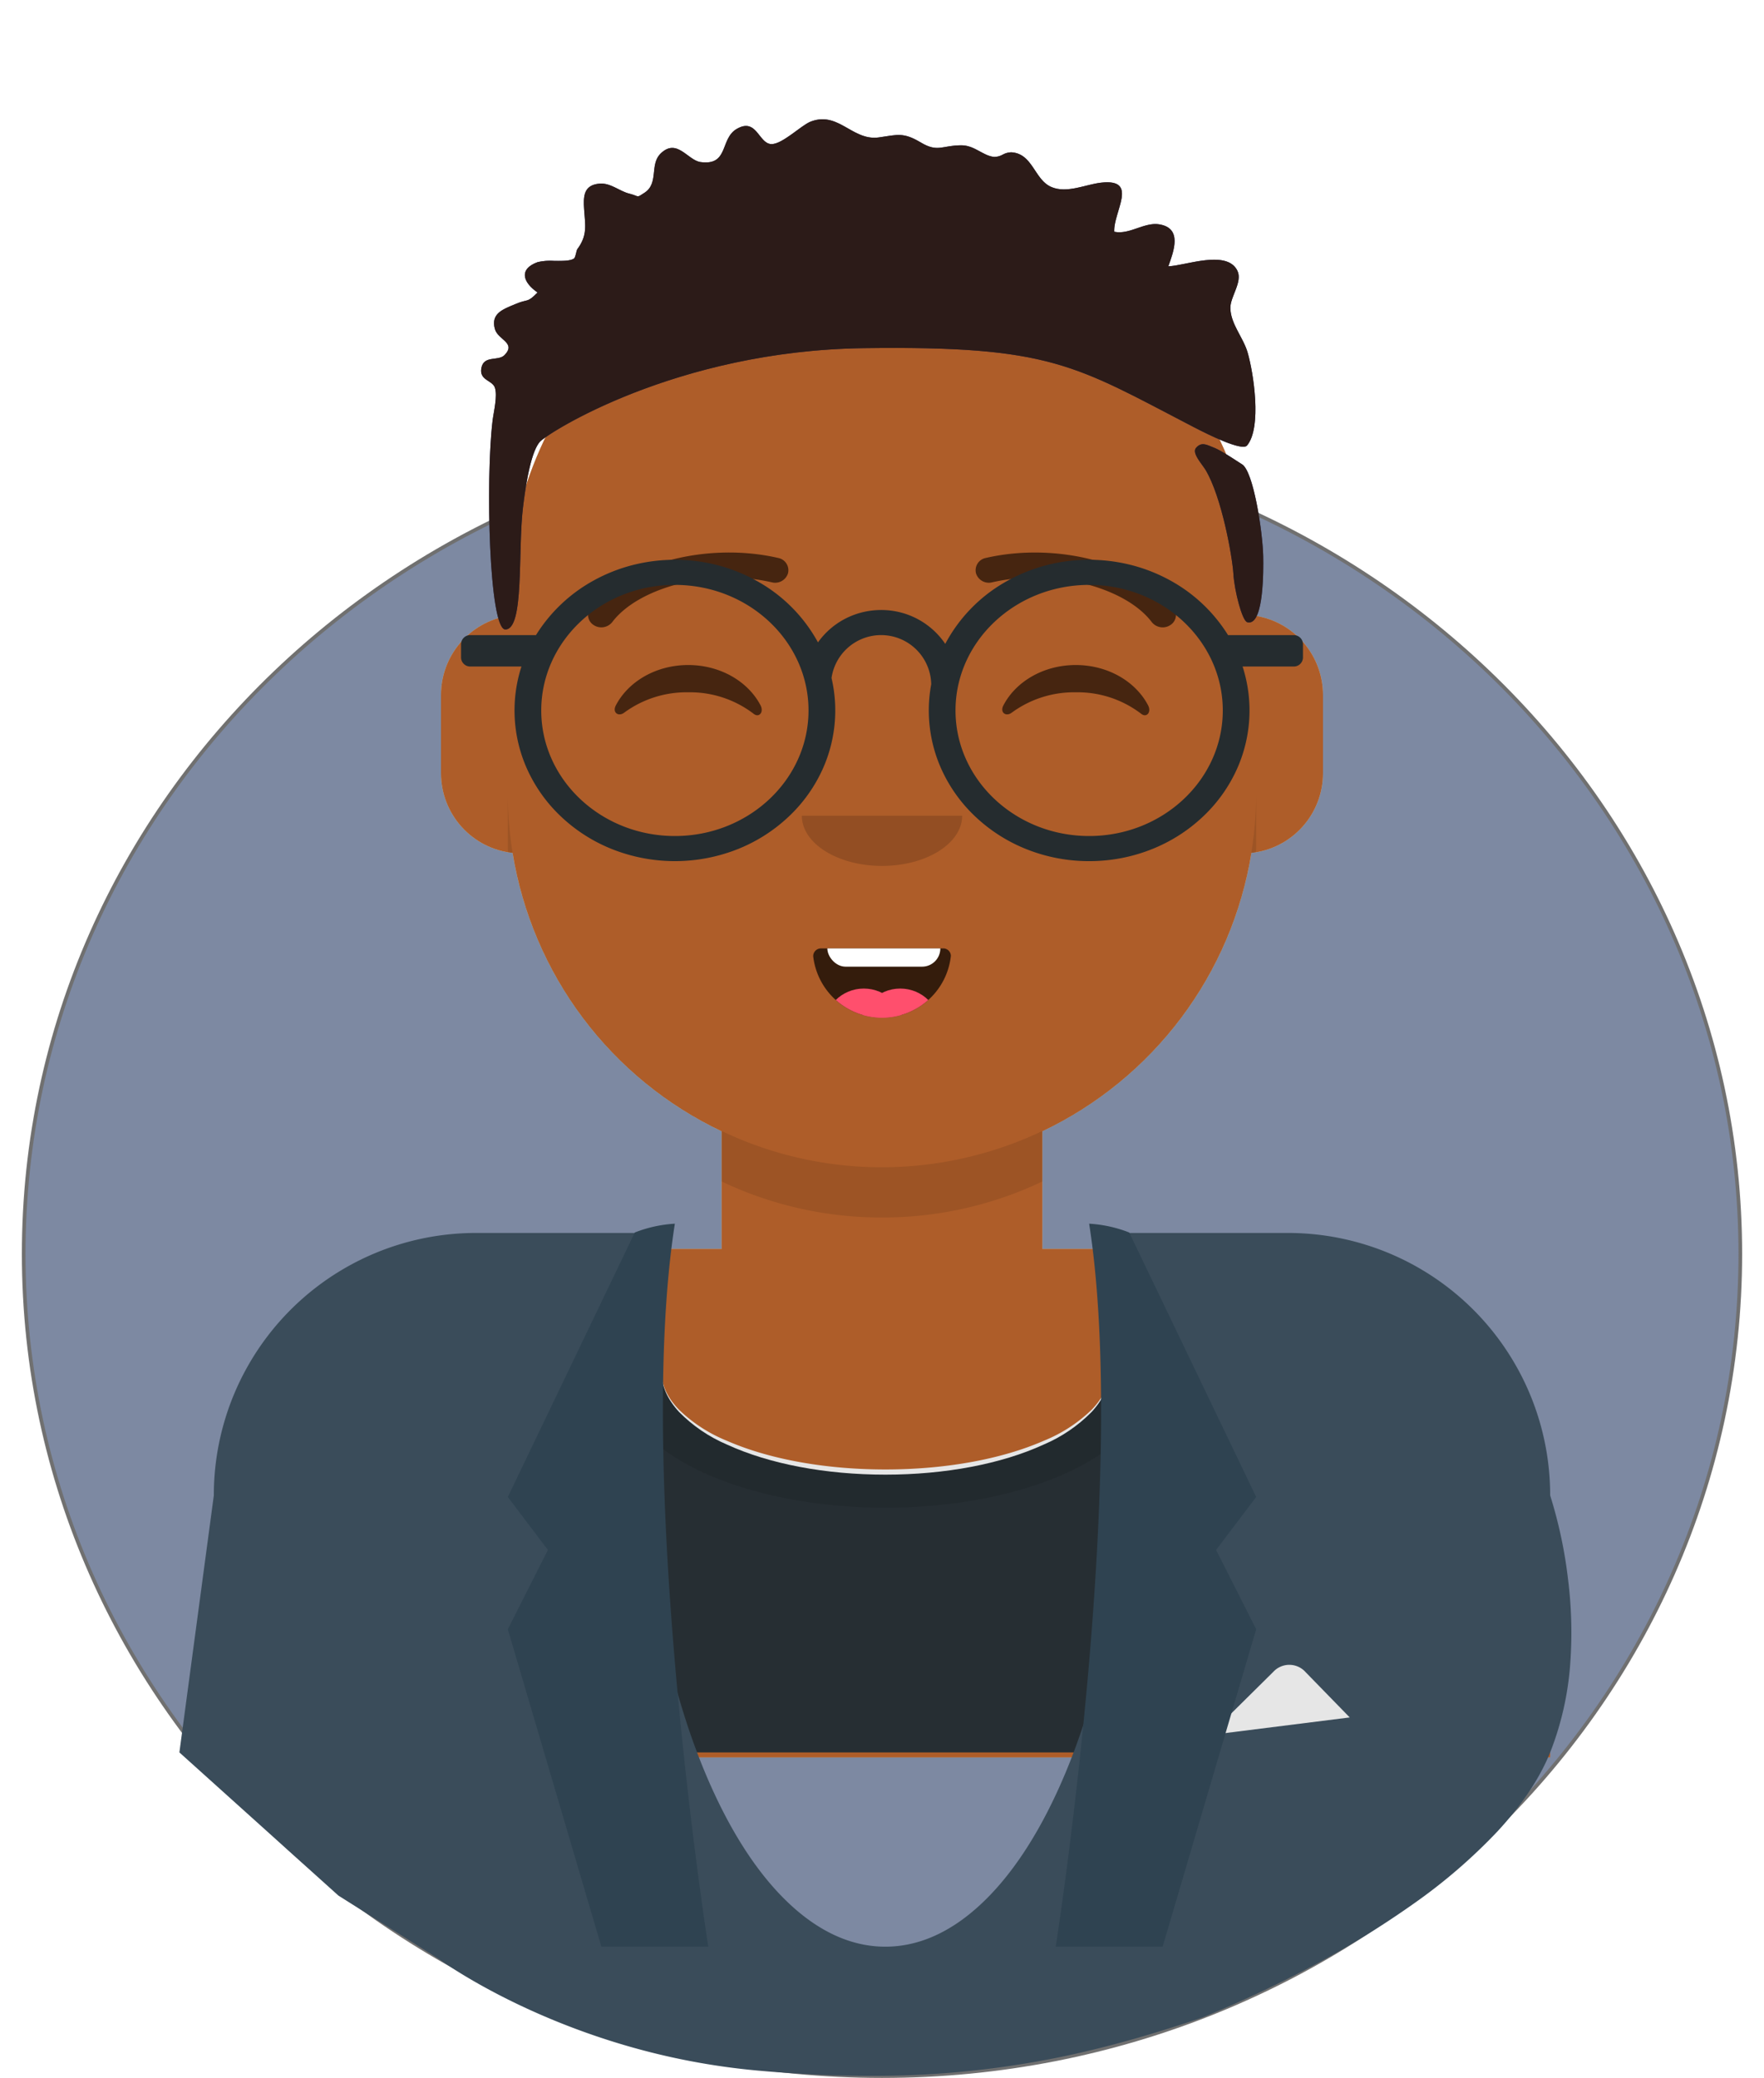 <svg xmlns="http://www.w3.org/2000/svg" xmlns:xlink="http://www.w3.org/1999/xlink" width="484" height="569.94" viewBox="0 0 484 569.94"><defs><clipPath id="a"><path d="M0,420.165V352.684a72,72,0,0,1,72-72h67.333V248.418a102.794,102.794,0,0,1-57.357-76.344A22,22,0,0,1,62.333,150.2V128.763a22,22,0,0,1,18.334-21.7v-4.4a102.667,102.667,0,0,1,205.333,0v4.4a22.007,22.007,0,0,1,18.333,21.7V150.2a22,22,0,0,1-19.643,21.875,102.794,102.794,0,0,1-57.357,76.344v32.266h67.333a72,72,0,0,1,72,72v67.481Z" fill="#060400"/></clipPath><clipPath id="b"><path d="M366.667,106.017H0V72A71.94,71.94,0,0,1,72,0h50.943a13.219,13.219,0,0,0-.11,1.7c0,3.8,1.624,7.482,4.826,10.95a41.006,41.006,0,0,0,13.162,8.942c11.6,5.314,27.023,8.24,43.428,8.24s31.828-2.926,43.428-8.24a41,41,0,0,0,13.162-8.942c3.2-3.468,4.826-7.152,4.826-10.95a13.216,13.216,0,0,0-.11-1.7h49.111a71.94,71.94,0,0,1,72,72v34.016Z" transform="translate(0 0)" fill="#e6e6e6"/></clipPath><clipPath id="c"><path d="M.008,2.128A19,19,0,0,0,18.89,19,19,19,0,0,0,37.782,2.04,2.1,2.1,0,0,0,35.933,0H1.977A2.132,2.132,0,0,0,.008,2.128Z" transform="translate(0)" fill="rgba(0,0,0,0.7)"/></clipPath><clipPath id="d"><rect width="484" height="482.031" fill="none"/></clipPath><clipPath id="e"><path d="M6.656,139.933c-4.472-.023-5.445-40.959-3.515-57.2.3-2.494,1.439-6.954.612-9.2C3.031,71.58-.5,71.584.061,68.319.7,64.6,4.691,66.45,6.428,64.672c3.29-3.365-1.785-4.161-2.628-7.106-1.251-4.377,2.364-5.5,5.623-6.887,3.605-1.528,3.137-.186,6.062-3.179-3.909-2.69-5.321-6.356.03-8.322a15.43,15.43,0,0,1,4.585-.341c2.181.022,4.4.043,5.379-.643.465-.329.648-2.2.934-2.587,2.843-3.822,2.142-6.587,1.855-10.876-.238-3.509-.206-6.731,4.269-7.083,2.985-.232,5.412,2.058,8.087,2.732,2.968.749,1.853,1.294,4.178-.208,4.082-2.641,1.3-7.785,4.541-10.855,4.44-4.211,7.352,1.962,10.918,2.429C68,12.761,65.516,5.376,70.1,2.67c5.478-3.231,6.008,3.876,9.43,4.129,2.965.219,8.3-5.155,10.887-6.156C94.6-.98,97.634.775,100.712,2.53c2.561,1.46,5.155,2.92,8.469,2.436,5.3-.775,6.727-1.407,11.507,1.424,4.64,2.748,5.744.783,11,.744,3.712-.026,5.986,2.887,9.091,3.191a4.807,4.807,0,0,0,2.343-.631,5.111,5.111,0,0,1,2.35-.637c5.935.338,6.31,7.546,11.025,9.531,4.308,1.813,9.374-.735,13.649-1.206,10.433-1.15,3.288,8,3.584,13.465,2.1.46,4.222-.262,6.338-.986,2-.683,4.006-1.368,5.989-1.046,6.42,1.041,4,7.29,2.51,11.5,4.447-.074,16.058-4.713,18.94,1.218,1.485,3.059-1.977,7.141-1.921,10.25.081,4.377,3.5,8,4.716,12.139,1.635,5.592,3.965,20.578-.134,25.542-1.368,1.657-10.708-3-14.6-5.017C162.846,67.474,156.5,62.075,104.95,62.78S18.09,86.168,16.1,88.488c-1.383,1.615-3.147,5.925-4.6,17.931s.4,33.514-4.841,33.514Zm203.542-2c-1.379-.4-3.486-8.533-3.787-13.291s-3.178-20.947-7.593-28.4c-1.008-1.7-3.9-4.69-2.648-6.129,1.548-1.785,3.051-.75,4.942-.036,2.044.775,7.217,4.312,7.58,4.5,3.221,1.7,5.772,18.768,5.9,25.294.074,3.86.141,18.137-3.851,18.136A1.913,1.913,0,0,1,210.2,137.936Z" transform="translate(0 0)" fill="#2e3257"/></clipPath><filter id="f" x="126.5" y="151.535" width="231" height="84.655" filterUnits="userSpaceOnUse"><feOffset dy="2" input="SourceAlpha"/><feGaussianBlur result="g"/><feFlood flood-opacity="0.102"/><feComposite operator="in" in2="g"/><feComposite in="SourceGraphic"/></filter></defs><g transform="translate(-448.5 -45.06)"><g transform="translate(454.5 163)" fill="#7d89a2"><path d="M 236 451.5 C 220.02 451.5 204.05 449.958 188.534 446.918 C 173.413 443.955 158.539 439.533 144.326 433.776 C 130.371 428.124 116.912 421.128 104.322 412.983 C 91.852 404.915 80.125 395.65 69.469 385.445 C 58.812 375.24 49.138 364.011 40.714 352.071 C 32.209 340.016 24.905 327.129 19.003 313.767 C 12.993 300.16 8.377 285.919 5.284 271.442 C 2.109 256.588 0.5 241.299 0.5 226 C 0.5 210.701 2.109 195.412 5.284 180.558 C 8.377 166.081 12.993 151.84 19.003 138.233 C 24.905 124.871 32.209 111.984 40.714 99.929 C 49.138 87.989 58.812 76.76 69.469 66.555 C 80.125 56.35 91.852 47.085 104.322 39.017 C 116.912 30.872 130.371 23.876 144.326 18.224 C 158.539 12.467 173.413 8.045 188.534 5.082 C 204.05 2.042 220.02 0.5 236 0.5 C 251.98 0.5 267.95 2.042 283.466 5.082 C 298.587 8.045 313.461 12.467 327.674 18.224 C 341.629 23.876 355.088 30.872 367.678 39.017 C 380.148 47.085 391.875 56.35 402.531 66.555 C 413.188 76.76 422.862 87.989 431.286 99.929 C 439.791 111.984 447.095 124.871 452.997 138.233 C 459.007 151.84 463.623 166.081 466.716 180.558 C 469.891 195.412 471.5 210.701 471.5 226 C 471.5 241.299 469.891 256.588 466.716 271.442 C 463.623 285.919 459.007 300.16 452.997 313.767 C 447.095 327.129 439.791 340.016 431.286 352.071 C 422.862 364.011 413.188 375.24 402.531 385.445 C 391.875 395.65 380.148 404.915 367.678 412.983 C 355.088 421.128 341.629 428.124 327.674 433.776 C 313.461 439.533 298.587 443.955 283.466 446.918 C 267.95 449.958 251.98 451.5 236 451.5 Z" stroke="none"/><path d="M 236 1 C 220.052 1 204.115 2.539 188.63 5.573 C 173.54 8.53 158.697 12.942 144.514 18.687 C 130.588 24.327 117.157 31.309 104.593 39.437 C 92.15 47.487 80.448 56.733 69.814 66.916 C 59.181 77.099 49.528 88.303 41.122 100.218 C 32.637 112.246 25.349 125.104 19.461 138.435 C 13.464 152.011 8.859 166.218 5.773 180.662 C 2.606 195.482 1 210.736 1 226 C 1 241.264 2.606 256.518 5.773 271.338 C 8.859 285.782 13.464 299.989 19.461 313.565 C 25.349 326.896 32.637 339.754 41.122 351.782 C 49.528 363.697 59.181 374.901 69.814 385.084 C 80.448 395.267 92.15 404.513 104.593 412.563 C 117.157 420.691 130.588 427.673 144.514 433.313 C 158.697 439.058 173.54 443.47 188.63 446.427 C 204.115 449.461 220.052 451 236 451 C 251.948 451 267.885 449.461 283.37 446.427 C 298.46 443.47 313.303 439.058 327.486 433.313 C 341.412 427.673 354.843 420.691 367.407 412.563 C 379.85 404.513 391.552 395.267 402.186 385.084 C 412.819 374.901 422.472 363.697 430.878 351.782 C 439.363 339.754 446.651 326.896 452.539 313.565 C 458.536 299.989 463.141 285.782 466.227 271.338 C 469.394 256.518 471 241.264 471 226 C 471 210.736 469.394 195.482 466.227 180.662 C 463.141 166.218 458.536 152.011 452.539 138.435 C 446.651 125.104 439.363 112.246 430.878 100.218 C 422.472 88.303 412.819 77.099 402.186 66.916 C 391.552 56.733 379.85 47.487 367.407 39.437 C 354.843 31.309 341.412 24.327 327.486 18.687 C 313.303 12.942 298.46 8.53 283.37 5.573 C 267.885 2.539 251.948 1 236 1 M 236 0 C 366.339 0 472 101.184 472 226 C 472 350.816 366.339 452 236 452 C 105.661 452 0 350.816 0 226 C 0 101.184 105.661 0 236 0 Z" stroke="none" fill="#707070"/></g><g transform="translate(448.5 45.06)"><g transform="translate(58.667 61.866)"><path d="M0,420.165V352.684a72,72,0,0,1,72-72h67.333V248.418a102.794,102.794,0,0,1-57.357-76.344A22,22,0,0,1,62.333,150.2V128.763a22,22,0,0,1,18.334-21.7v-4.4a102.667,102.667,0,0,1,205.333,0v4.4a22.007,22.007,0,0,1,18.333,21.7V150.2a22,22,0,0,1-19.643,21.875,102.794,102.794,0,0,1-57.357,76.344v32.266h67.333a72,72,0,0,1,72,72v67.481Z" fill="#d0c6ac"/><g clip-path="url(#a)"><g transform="translate(-58.667)"><rect width="484" height="420.165" fill="#ae5d29"/></g><path d="M102.667,119.543A102.023,102.023,0,0,1,62.7,111.474a102.676,102.676,0,0,1-17.439-9.466A103.235,103.235,0,0,1,17.534,74.278,102.676,102.676,0,0,1,8.068,56.838,102.023,102.023,0,0,1,0,16.876V3.746C.348,60,46.4,105.767,102.667,105.767A102.783,102.783,0,0,0,205.333,3.1V16.876a102.023,102.023,0,0,1-8.068,39.962A102.676,102.676,0,0,1,187.8,74.278a103.235,103.235,0,0,1-27.731,27.731,102.676,102.676,0,0,1-17.439,9.466A102.023,102.023,0,0,1,102.667,119.543Z" transform="translate(80.667 152.531)" fill="rgba(0,0,0,0.1)"/></g></g><g transform="translate(49.22 335.635)"><g transform="translate(9.446 39.003)"><path d="M366.667,100.969H0V72A71.94,71.94,0,0,1,72,0h50.943a12,12,0,0,0-.11,1.616c0,3.617,1.624,7.126,4.826,10.429a41.131,41.131,0,0,0,13.162,8.516c11.6,5.061,27.023,7.848,43.428,7.848s31.828-2.787,43.428-7.848a41.129,41.129,0,0,0,13.162-8.516c3.2-3.3,4.826-6.812,4.826-10.429A11.988,11.988,0,0,0,245.557,0h49.111a71.94,71.94,0,0,1,72,72v28.968Z" transform="translate(0 0)" fill="#e6e6e6"/><g transform="translate(0 0)" clip-path="url(#b)"><g transform="translate(-58.667 -38.048)"><rect width="484" height="144.065" fill="#262e33"/></g><g transform="translate(111.586 -31.587)" opacity="0.6"><ellipse cx="72.664" cy="35.249" rx="72.664" ry="35.249" transform="translate(0 0)" fill="rgba(0,0,0,0.16)"/></g></g></g><g transform="translate(9.446)"><path d="M180.1,231.2c-9.771,0-20.211-.5-31.028-1.472a189.814,189.814,0,0,1-35.72-6.766,196.909,196.909,0,0,1-27.54-10.276c-15.12-6.975-23.908-13.433-24-13.5L34.182,181.741-9.446,142.476,0,72A71.94,71.94,0,0,1,72,0h49.252a306.194,306.194,0,0,0-3.919,49.45c0,39.081,6.961,75.822,19.6,103.457,6.146,13.437,13.3,23.986,21.27,31.355,8.25,7.629,17.013,11.5,26.047,11.5s17.8-3.868,26.047-11.5c7.968-7.369,15.125-17.919,21.27-31.355,12.639-27.634,19.6-64.376,19.6-103.457A306.2,306.2,0,0,0,247.248,0h47.418a71.94,71.94,0,0,1,72,72,125.182,125.182,0,0,1,4.912,23.077,116.837,116.837,0,0,1,.614,22.706,82.484,82.484,0,0,1-5.526,24.693c-2.874,7.115-7.74,14.406-14.464,21.671A150.893,150.893,0,0,1,329.161,184a254,254,0,0,1-28.149,17.268,323.332,323.332,0,0,1-29.787,13.923c-7.663,2.586-14.58,4.723-21.148,6.533-7.465,2.057-14.533,3.711-21.61,5.057A256.046,256.046,0,0,1,180.1,231.2Z" transform="translate(0 2.544)" fill="#3a4c5a"/><path d="M0,20.3,17.519,2.968a5.982,5.982,0,0,1,8.9.1L38.5,15.463Z" transform="translate(273.167 119.964)" fill="#e6e6e6"/><path d="M45.833,0C34.833,70.132,55,198.3,55,198.3H25.667L0,111.244,11,89.479,0,74.969,34.833,2.418A35.882,35.882,0,0,1,45.833,0Z" transform="translate(80.667)" fill="#2f4351"/><path d="M-20.833,0C-9.833,70.132-30,198.3-30,198.3H-.667L25,111.244,14,89.479l11-14.51L-9.833,2.418A35.882,35.882,0,0,0-20.833,0Z" transform="translate(261)" fill="#2f4351"/></g></g><g transform="translate(139.333 141.077)"><g transform="translate(3.667 89.543)"><rect width="198" height="75.767" fill="none"/><g transform="translate(80.115 29.519)"><path d="M.008,2.128A19,19,0,0,0,18.89,19,19,19,0,0,0,37.782,2.04,2.1,2.1,0,0,0,35.933,0H1.977A2.132,2.132,0,0,0,.008,2.128Z" transform="translate(0)" fill="rgba(0,0,0,0.7)"/><g clip-path="url(#c)"><rect width="31" height="16" rx="5" transform="translate(3.89 -11)" fill="#fff"/><g transform="translate(2.89 11)"><circle cx="11" cy="11" r="11" fill="#ff4f6d"/><circle cx="11" cy="11" r="11" transform="translate(10)" fill="#ff4f6d"/></g></g></g></g><g transform="translate(51.333 68.88)"><rect width="102.667" height="41.328" fill="none"/><path d="M0,0C0,7.608,9.85,13.776,22,13.776h0C34.15,13.776,44,7.608,44,0" transform="translate(29.333 13.776)" fill="rgba(0,0,0,0.16)"/></g><g transform="translate(0 13.776)"><rect width="205.333" height="75.767" fill="none"/><path d="M.294,11.1C3.679,4.561,11.3,0,20.162,0c8.83,0,16.429,4.529,19.833,11.033,1.011,1.932-.428,3.513-1.879,2.342A28.706,28.706,0,0,0,20.162,7.48,28.9,28.9,0,0,0,2.635,13.038C1,14.293-.7,13.015.294,11.1Z" transform="translate(29.333 27.552)" fill="rgba(0,0,0,0.6)"/><path d="M.294,11.1C3.679,4.561,11.3,0,20.162,0c8.83,0,16.429,4.529,19.833,11.033,1.011,1.932-.428,3.513-1.879,2.342A28.706,28.706,0,0,0,20.162,7.48,28.9,28.9,0,0,0,2.635,13.038C1,14.293-.7,13.015.294,11.1Z" transform="translate(135.667 27.552)" fill="rgba(0,0,0,0.6)"/></g><g transform="translate(22 10.467)"><path d="M6.656,19.08c7.177-9.486,26.854-14.805,43.8-10.9a3.687,3.687,0,0,0,4.435-2.523A3.437,3.437,0,0,0,52.208,1.5C32.524-3.045,9.739,3.115.678,15.09a3.312,3.312,0,0,0,.865,4.8A3.821,3.821,0,0,0,6.656,19.08Z" transform="translate(0 0)" fill="rgba(0,0,0,0.6)"/><path d="M18.345,19.08c-7.177-9.486-26.854-14.805-43.8-10.9a3.687,3.687,0,0,1-4.435-2.523A3.437,3.437,0,0,1-27.208,1.5c19.684-4.54,42.469,1.619,51.53,13.595a3.312,3.312,0,0,1-.865,4.8A3.821,3.821,0,0,1,18.345,19.08Z" transform="translate(136.334 0)" fill="rgba(0,0,0,0.6)"/></g></g><rect width="484" height="482.031" fill="none"/><g clip-path="url(#d)"><g transform="translate(-1.833)"><g transform="translate(133.834 32.718)"><path d="M6.656,139.933c-4.472-.023-5.445-40.959-3.515-57.2.3-2.494,1.439-6.954.612-9.2C3.031,71.58-.5,71.584.061,68.319.7,64.6,4.691,66.45,6.428,64.672c3.29-3.365-1.785-4.161-2.628-7.106-1.251-4.377,2.364-5.5,5.623-6.887,3.605-1.528,3.137-.186,6.062-3.179-3.909-2.69-5.321-6.356.03-8.322a15.43,15.43,0,0,1,4.585-.341c2.181.022,4.4.043,5.379-.643.465-.329.648-2.2.934-2.587,2.843-3.822,2.142-6.587,1.855-10.876-.238-3.509-.206-6.731,4.269-7.083,2.985-.232,5.412,2.058,8.087,2.732,2.968.749,1.853,1.294,4.178-.208,4.082-2.641,1.3-7.785,4.541-10.855,4.44-4.211,7.352,1.962,10.918,2.429C68,12.761,65.516,5.376,70.1,2.67c5.478-3.231,6.008,3.876,9.43,4.129,2.965.219,8.3-5.155,10.887-6.156C94.6-.98,97.634.775,100.712,2.53c2.561,1.46,5.155,2.92,8.469,2.436,5.3-.775,6.727-1.407,11.507,1.424,4.64,2.748,5.744.783,11,.744,3.712-.026,5.986,2.887,9.091,3.191a4.807,4.807,0,0,0,2.343-.631,5.111,5.111,0,0,1,2.35-.637c5.935.338,6.31,7.546,11.025,9.531,4.308,1.813,9.374-.735,13.649-1.206,10.433-1.15,3.288,8,3.584,13.465,2.1.46,4.222-.262,6.338-.986,2-.683,4.006-1.368,5.989-1.046,6.42,1.041,4,7.29,2.51,11.5,4.447-.074,16.058-4.713,18.94,1.218,1.485,3.059-1.977,7.141-1.921,10.25.081,4.377,3.5,8,4.716,12.139,1.635,5.592,3.965,20.578-.134,25.542-1.368,1.657-10.708-3-14.6-5.017C162.846,67.474,156.5,62.075,104.95,62.78S18.09,86.168,16.1,88.488c-1.383,1.615-3.147,5.925-4.6,17.931s.4,33.514-4.841,33.514Zm203.542-2c-1.379-.4-3.486-8.533-3.787-13.291s-3.178-20.947-7.593-28.4c-1.008-1.7-3.9-4.69-2.648-6.129,1.548-1.785,3.051-.75,4.942-.036,2.044.775,7.217,4.312,7.58,4.5,3.221,1.7,5.772,18.768,5.9,25.294.074,3.86.141,18.137-3.851,18.136A1.913,1.913,0,0,1,210.2,137.936Z" transform="translate(0 0)" fill="#2e3257"/><g transform="translate(0 0)" clip-path="url(#e)"><g transform="translate(-132 -32.718)"><rect width="484" height="482.031" fill="#2c1b18"/></g></g></g><g transform="translate(113.667 146.369)"><g transform="matrix(1, 0, 0, 1, -111.83, -146.37)" filter="url(#f)"><path d="M172.333,82.655a46.177,46.177,0,0,1-17.126-3.248,44.114,44.114,0,0,1-13.986-8.857,41.15,41.15,0,0,1-9.429-13.136A39.185,39.185,0,0,1,129,34.15a13.749,13.749,0,0,0-27.352-1.725,39.18,39.18,0,0,1-2.434,24.989,41.15,41.15,0,0,1-9.43,13.136,44.114,44.114,0,0,1-13.986,8.857,46.783,46.783,0,0,1-34.254,0,44.116,44.116,0,0,1-13.986-8.857,41.15,41.15,0,0,1-9.43-13.136,39.158,39.158,0,0,1-1.557-28.141H2.5a2.5,2.5,0,0,1-2.5-2.5v-3.61a2.5,2.5,0,0,1,2.5-2.5H20.553A42.975,42.975,0,0,1,36.355,5.7,45.335,45.335,0,0,1,46.91,1.492,46.782,46.782,0,0,1,58.667,0,46,46,0,0,1,82,6.285,42.561,42.561,0,0,1,97.929,22.652a21.127,21.127,0,0,1,7.4-6.449,21.465,21.465,0,0,1,9.922-2.426,21.163,21.163,0,0,1,17.6,9.289A42.472,42.472,0,0,1,148.789,6.408,45.967,45.967,0,0,1,172.333,0,46.785,46.785,0,0,1,184.09,1.492,45.334,45.334,0,0,1,194.645,5.7a42.974,42.974,0,0,1,15.8,14.965H228.5a2.5,2.5,0,0,1,2.5,2.5v3.61a2.5,2.5,0,0,1-2.5,2.5H214.432a39.159,39.159,0,0,1-1.557,28.141,41.15,41.15,0,0,1-9.43,13.136,44.114,44.114,0,0,1-13.986,8.857A46.179,46.179,0,0,1,172.333,82.655Zm0-75.767c-20.218,0-36.666,15.45-36.666,34.44s16.448,34.439,36.666,34.439S209,60.318,209,41.328,192.551,6.888,172.333,6.888Zm-113.666,0C38.448,6.888,22,22.338,22,41.328S38.448,75.767,58.667,75.767,95.333,60.318,95.333,41.328,78.885,6.888,58.667,6.888Z" transform="translate(126.5 151.54)" fill="#252c2f"/></g></g></g></g></g></g></svg>